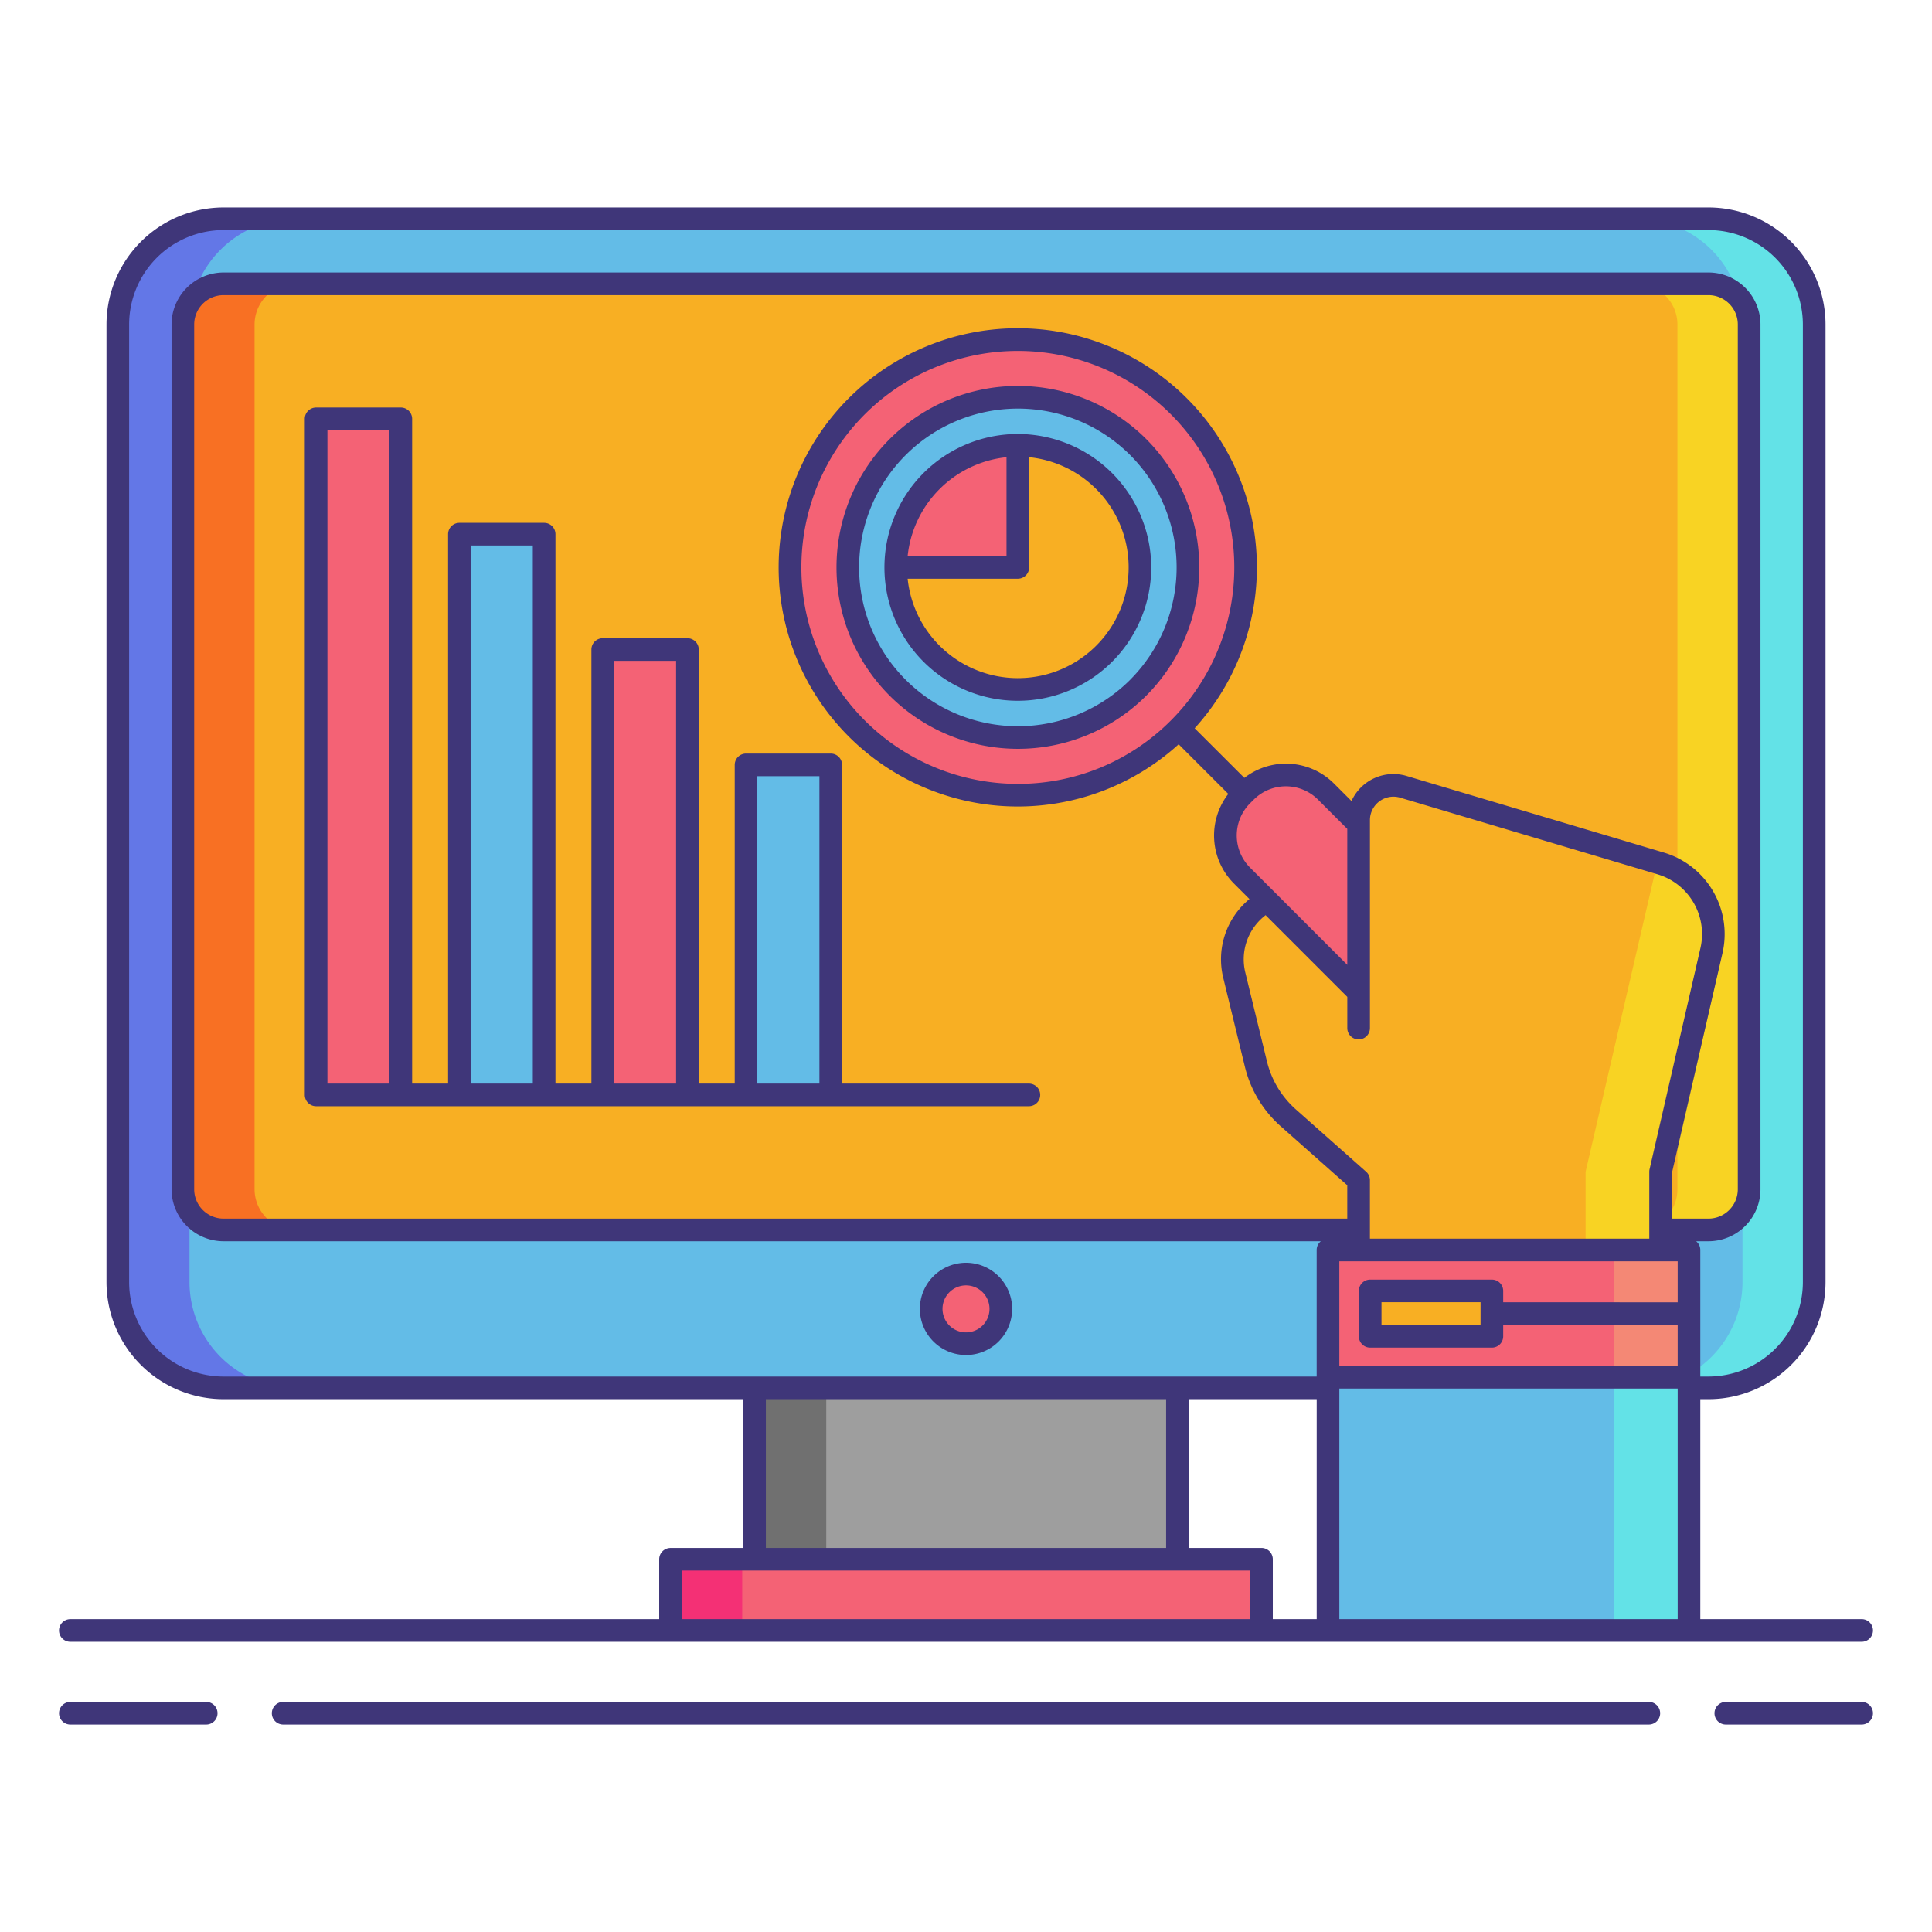 <svg xmlns="http://www.w3.org/2000/svg" viewBox="0 0 256 256"><title>icons_</title><rect x="15.61" y="28.986" width="224.78" height="154.91" rx="14.009" ry="14.009" fill="#63bce7"/><path d="M25.11,169.887V43A14.025,14.025,0,0,1,39.119,28.986h-9.5A14.025,14.025,0,0,0,15.61,43V169.887A14.025,14.025,0,0,0,29.619,183.9h9.5A14.025,14.025,0,0,1,25.11,169.887Z" fill="#6377e7"/><path d="M230.89,169.887V43a14.025,14.025,0,0,0-14.009-14.009h9.5A14.025,14.025,0,0,1,240.39,43V169.887A14.025,14.025,0,0,1,226.381,183.9h-9.5A14.025,14.025,0,0,0,230.89,169.887Z" fill="#63e2e7"/><rect x="24.231" y="37.607" width="207.538" height="125.366" rx="5.388" ry="5.388" fill="#f8af23"/><path d="M33.731,157.585V42.995a5.4,5.4,0,0,1,5.388-5.388h-9.5a5.4,5.4,0,0,0-5.388,5.388v114.59a5.4,5.4,0,0,0,5.388,5.388h9.5A5.4,5.4,0,0,1,33.731,157.585Z" fill="#f87023"/><path d="M222.269,157.585V42.995a5.4,5.4,0,0,0-5.388-5.388h9.5a5.4,5.4,0,0,1,5.388,5.388v114.59a5.4,5.4,0,0,1-5.388,5.388h-9.5A5.4,5.4,0,0,0,222.269,157.585Z" fill="#f8d323"/><rect x="88.847" y="206.612" width="78.305" height="9.429" fill="#f46275"/><rect x="88.847" y="206.612" width="9.5" height="9.429" fill="#f43075"/><rect x="99.983" y="183.896" width="56.035" height="22.716" fill="#9e9e9e"/><rect x="99.983" y="183.896" width="9.5" height="22.716" fill="#707070"/><circle cx="128" cy="173.435" r="4.613" fill="#f46275"/><rect x="98.854" y="101.351" width="11.224" height="43.73" transform="translate(208.931 246.431) rotate(-180)" fill="#63bce7"/><rect x="79.864" y="86.067" width="11.224" height="59.013" transform="translate(170.953 231.147) rotate(-180)" fill="#f46275"/><rect x="60.875" y="70.783" width="11.224" height="74.297" transform="translate(132.974 215.864) rotate(-180)" fill="#63bce7"/><rect x="41.886" y="55.5" width="11.224" height="89.581" transform="translate(94.996 200.58) rotate(-180)" fill="#f46275"/><path d="M180.022,156.379l-9.3-8.25a13.968,13.968,0,0,1-4.3-7.147l-2.86-11.747a8.893,8.893,0,0,1,2.936-8.926l13.533-11.316h7.309v47.385Z" fill="#f8af23"/><rect x="174.318" y="97.945" width="15.739" height="49.118" rx="7.523" ry="7.523" transform="translate(-33.261 164.707) rotate(-45)" fill="#f46275"/><circle cx="134.867" cy="75.182" r="30.182" transform="translate(-13.66 117.385) rotate(-45)" fill="#f46275"/><circle cx="134.867" cy="75.182" r="22.554" transform="translate(-13.66 117.385) rotate(-45)" fill="#63bce7"/><path d="M220.036,167.9V155.264l6.745-29.323a9.746,9.746,0,0,0-6.716-11.525l-34.115-10.16a4.612,4.612,0,0,0-5.928,4.42V167.9Z" fill="#f8af23"/><path d="M220.065,114.415l-.464-.138-9.5,40.987V167.9h9.938V155.264l6.745-29.323A9.746,9.746,0,0,0,220.065,114.415Z" fill="#f8d323"/><rect x="175.97" y="165.627" width="47.826" height="16.864" transform="translate(399.766 348.119) rotate(-180)" fill="#f46275"/><rect x="213.858" y="165.627" width="9.938" height="16.864" fill="#f48875"/><rect x="175.97" y="182.492" width="47.826" height="33.549" transform="translate(399.766 398.532) rotate(-180)" fill="#63bce7"/><rect x="213.858" y="182.492" width="9.938" height="33.549" fill="#63e2e7"/><path d="M134.867,59.007V75.182H118.692a16.175,16.175,0,1,0,16.175-16.175Z" fill="#f8af23"/><path d="M134.867,59.007a16.175,16.175,0,0,0-16.175,16.175h16.175Z" fill="#f46275"/><rect x="181.555" y="171.052" width="16.128" height="6.015" fill="#f8af23"/><path d="M128,179.548a6.113,6.113,0,1,0-6.113-6.113A6.12,6.12,0,0,0,128,179.548Zm0-9.227a3.113,3.113,0,1,1-3.113,3.113A3.117,3.117,0,0,1,128,170.321Z" fill="#3f3679"/><path d="M27.323,225.514h-18a1.5,1.5,0,1,0,0,3h18a1.5,1.5,0,1,0,0-3Z" fill="#3f3679"/><path d="M246.68,225.514h-18a1.5,1.5,0,0,0,0,3h18a1.5,1.5,0,0,0,0-3Z" fill="#3f3679"/><path d="M218.479,225.514H37.521a1.5,1.5,0,0,0,0,3H218.479a1.5,1.5,0,0,0,0-3Z" fill="#3f3679"/><path d="M248.18,216.041a1.5,1.5,0,0,0-1.5-1.5H225.3V185.4h1.085a15.526,15.526,0,0,0,15.508-15.509V43a15.526,15.526,0,0,0-15.508-15.509H29.619A15.526,15.526,0,0,0,14.11,43V169.887A15.526,15.526,0,0,0,29.619,185.4H98.482v19.716H88.847a1.5,1.5,0,0,0-1.5,1.5v7.929H9.32a1.5,1.5,0,1,0,0,3H246.68A1.5,1.5,0,0,0,248.18,216.041Zm-81.027-10.929h-9.635V185.4H174.47v29.145h-5.817v-7.929A1.5,1.5,0,0,0,167.153,205.112Zm13.864-49.855-9.3-8.25a12.411,12.411,0,0,1-3.842-6.379l-2.86-11.747a7.344,7.344,0,0,1,2.44-7.419l.241-.2,10.829,10.829v4.136a1.5,1.5,0,0,0,3,0V108.676a3.112,3.112,0,0,1,4-2.982l34.115,10.16a8.261,8.261,0,0,1,5.682,9.751l-6.745,29.323a1.5,1.5,0,0,0-.038.336v8.863H181.522v-7.749A1.5,1.5,0,0,0,181.017,155.256Zm-15.38-48.812.491-.491a6.023,6.023,0,0,1,8.518,0l3.876,3.876v18.017l-12.885-12.885A6.03,6.03,0,0,1,165.637,106.444Zm55.9,55.029v-6.039l6.707-29.157a11.267,11.267,0,0,0-7.75-13.3l-34.115-10.16a6.105,6.105,0,0,0-7.3,3.322l-2.309-2.309a9.005,9.005,0,0,0-11.887-.758L158.3,96.5a31.685,31.685,0,1,0-2.121,2.121l6.576,6.576a9.006,9.006,0,0,0,.758,11.887l2.047,2.047-.036.03a10.326,10.326,0,0,0-3.431,10.431l2.86,11.747a15.4,15.4,0,0,0,4.767,7.914l8.8,7.8v4.419H29.619a3.892,3.892,0,0,1-3.888-3.888V42.995a3.892,3.892,0,0,1,3.888-3.888H226.381a3.892,3.892,0,0,1,3.888,3.888v114.59a3.892,3.892,0,0,1-3.888,3.888Zm-86.669-57.608a28.682,28.682,0,1,1,20.281-8.4A28.5,28.5,0,0,1,134.867,103.865Zm42.6,63.263H222.3v5.432H199.182v-1.508a1.5,1.5,0,0,0-1.5-1.5H181.555a1.5,1.5,0,0,0-1.5,1.5v6.015a1.5,1.5,0,0,0,1.5,1.5h16.127a1.5,1.5,0,0,0,1.5-1.5V175.56H222.3v5.432H177.47Zm18.712,8.439H183.055v-3.015h13.127ZM17.11,169.887V43A12.523,12.523,0,0,1,29.619,30.486H226.381A12.523,12.523,0,0,1,238.89,43V169.887A12.523,12.523,0,0,1,226.381,182.4H225.3V165.627a1.49,1.49,0,0,0-.553-1.154h1.638a6.9,6.9,0,0,0,6.888-6.888V42.995a6.9,6.9,0,0,0-6.888-6.888H29.619a6.9,6.9,0,0,0-6.888,6.888v114.59a6.9,6.9,0,0,0,6.888,6.888h145.4a1.49,1.49,0,0,0-.553,1.154V182.4H29.619A12.523,12.523,0,0,1,17.11,169.887ZM101.482,185.4h53.035v19.716H101.482ZM90.347,214.541v-6.429h75.306v6.429Zm87.123,0V183.992H222.3v30.549Z" fill="#3f3679"/><path d="M97.354,101.351V143.58H92.588V86.067a1.5,1.5,0,0,0-1.5-1.5H79.864a1.5,1.5,0,0,0-1.5,1.5V143.58H73.6v-72.8a1.5,1.5,0,0,0-1.5-1.5H60.875a1.5,1.5,0,0,0-1.5,1.5v72.8H54.61V55.5a1.5,1.5,0,0,0-1.5-1.5H41.886a1.5,1.5,0,0,0-1.5,1.5V145.08a1.5,1.5,0,0,0,1.5,1.5h94.448a1.5,1.5,0,0,0,0-3H111.578V101.351a1.5,1.5,0,0,0-1.5-1.5H98.854A1.5,1.5,0,0,0,97.354,101.351ZM43.386,143.58V57H51.61V143.58Zm18.989,0v-71.3H70.6v71.3Zm18.989,0V87.567h8.224V143.58Zm18.989-40.729h8.224V143.58h-8.224Z" fill="#3f3679"/><path d="M151.875,58.174a24.042,24.042,0,1,0,0,34.017A24.081,24.081,0,0,0,151.875,58.174Zm-2.121,31.9a21.044,21.044,0,1,1,0-29.775A21.081,21.081,0,0,1,149.754,90.07Z" fill="#3f3679"/><path d="M134.867,57.507a17.675,17.675,0,1,0,17.675,17.675A17.7,17.7,0,0,0,134.867,57.507Zm-1.5,3.076v13.1h-13.1A14.7,14.7,0,0,1,133.367,60.583Zm1.5,29.274a14.7,14.7,0,0,1-14.6-13.175h14.6a1.5,1.5,0,0,0,1.5-1.5v-14.6a14.675,14.675,0,0,1-1.5,29.274Z" fill="#3f3679"/></svg>